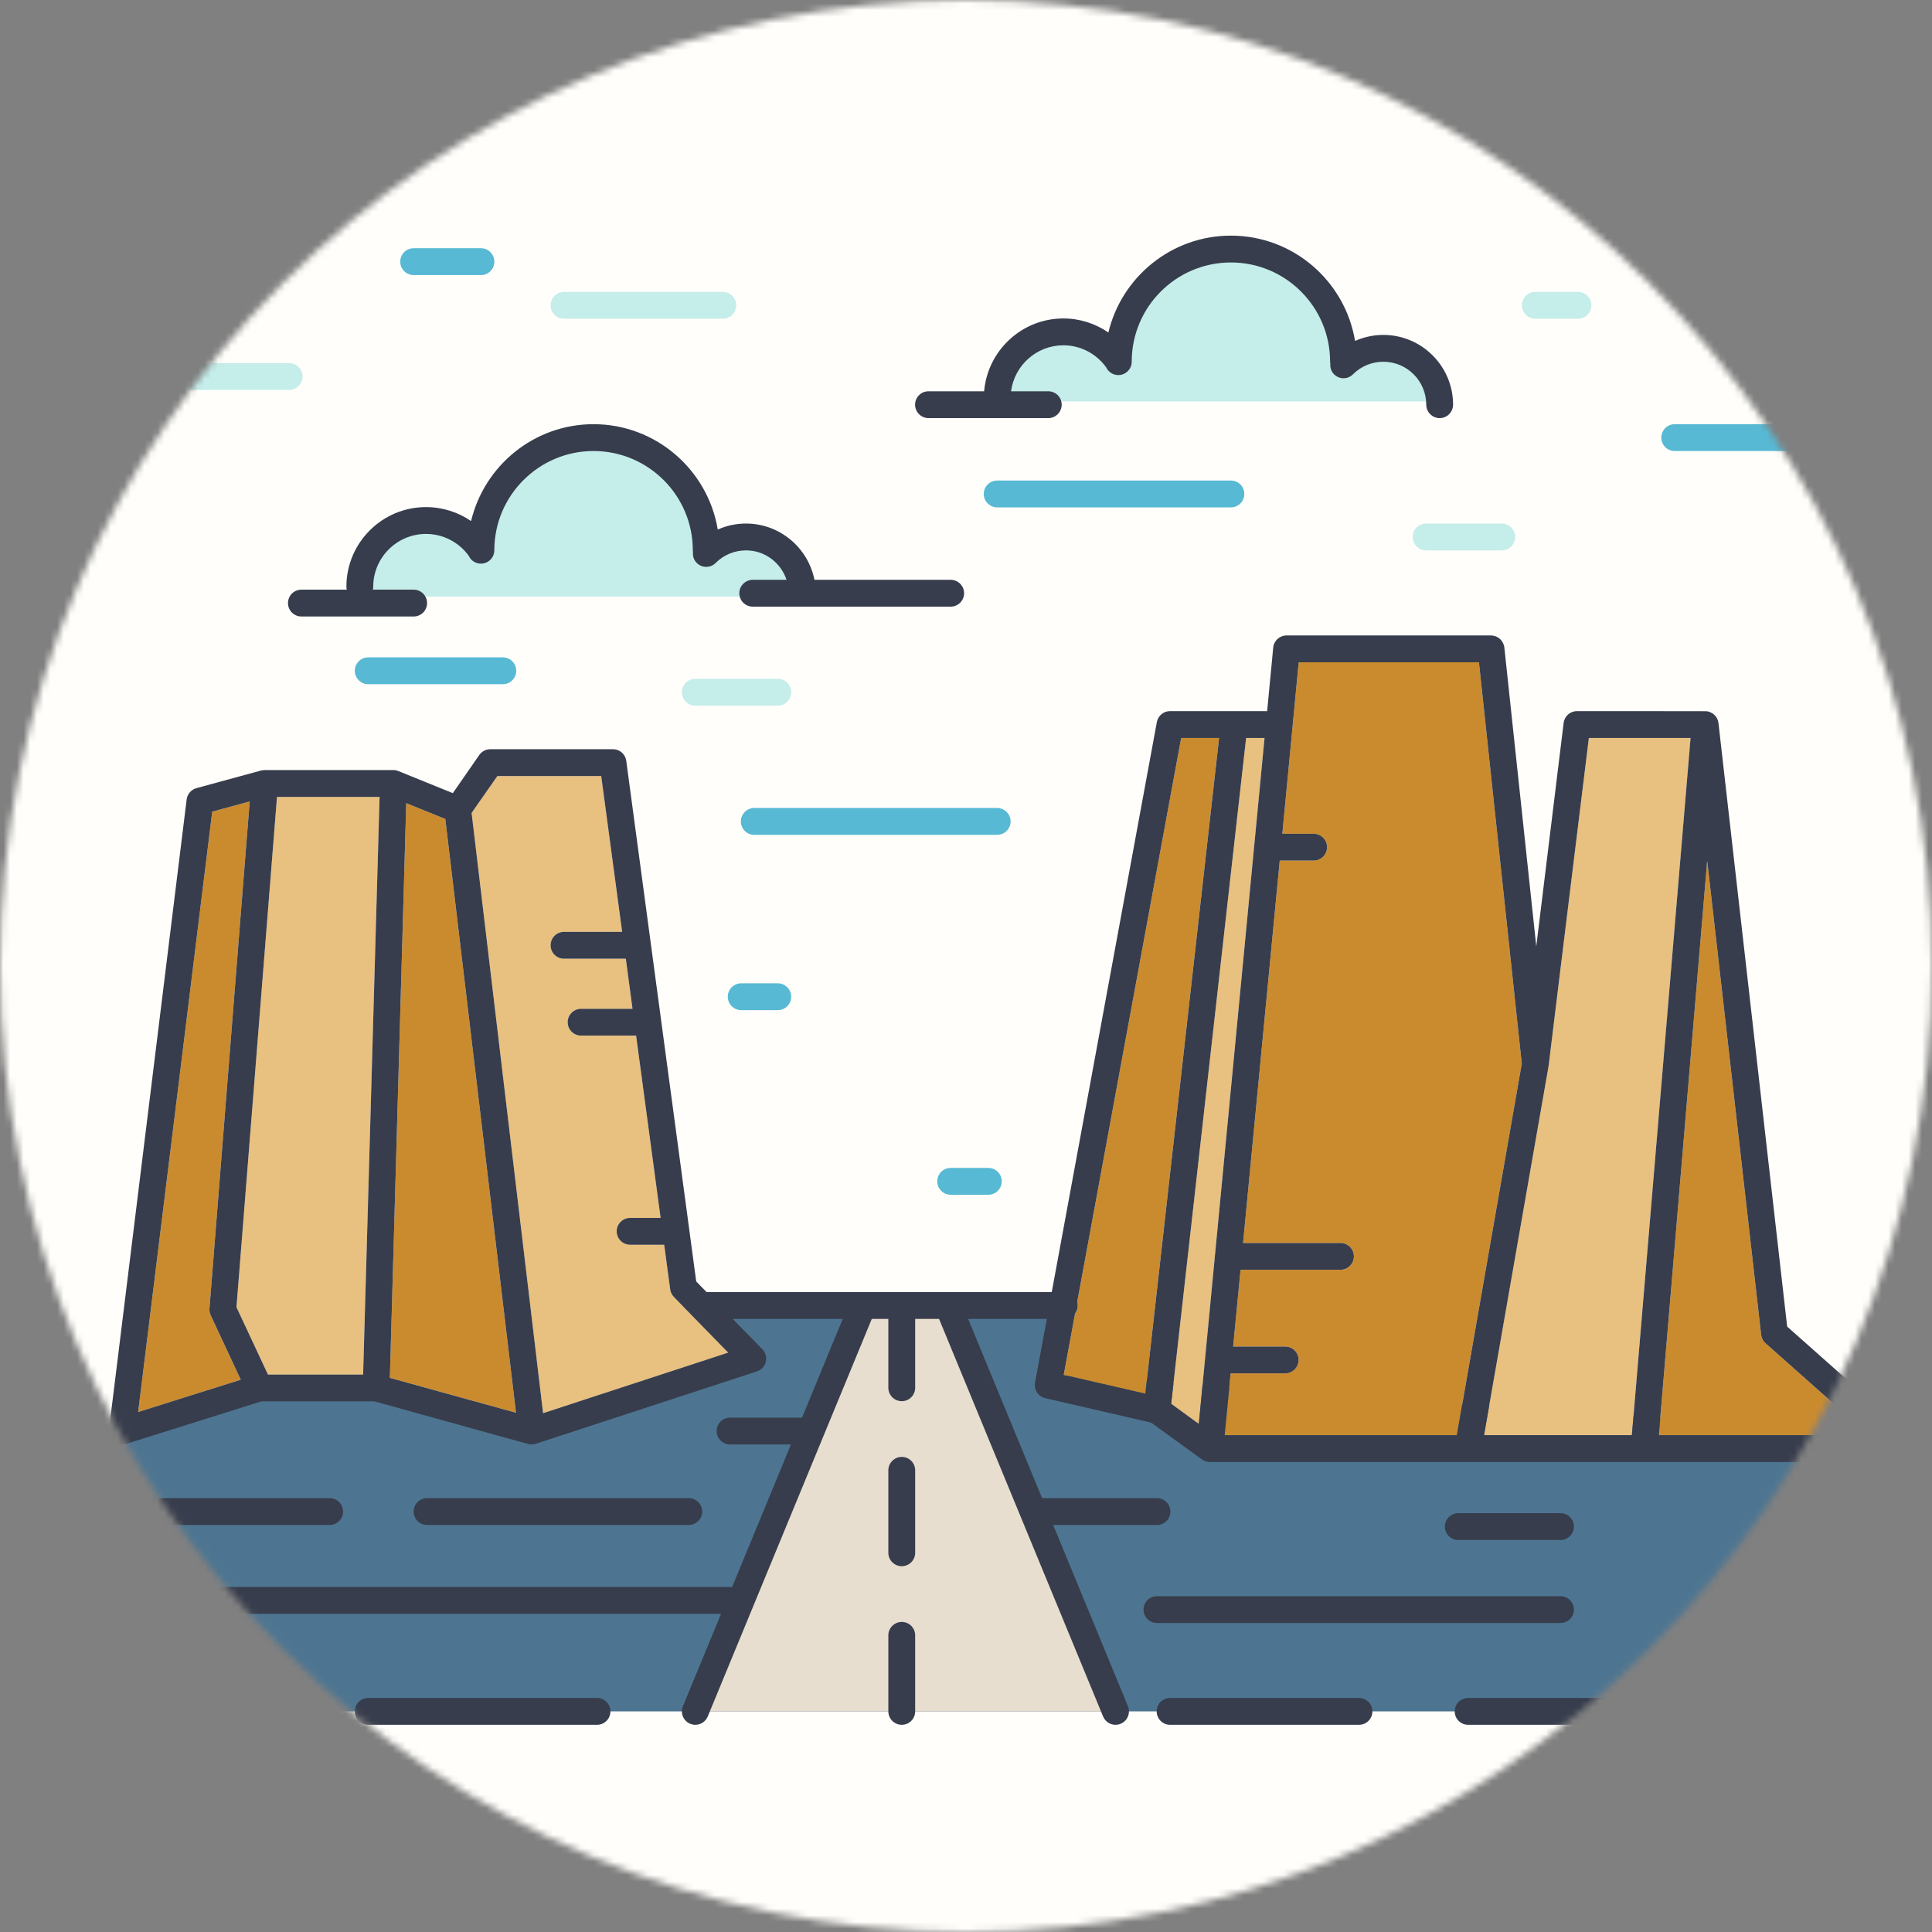 <svg width="288" height="288" viewBox="0 0 288 288" fill="none" xmlns="http://www.w3.org/2000/svg">
<rect x="0" y="0" width="288" height="288" fill="#808080" stroke="none"/>
<mask id="mask0_221:13930" style="mask-type:alpha" maskUnits="userSpaceOnUse" x="0" y="0" width="288" height="288">
<circle cx="144" cy="144" r="144" fill="#C4C4C4"/>
</mask>
<g mask="url(#mask0_221:13930)">
<path d="M2671.87 329.449H-64V-290H2671.87V329.449Z" fill="#FFFEFA"/>
<path d="M17.663 255.112H283.392V213.941L156.725 204.897L157.613 195.167H105.613L111.613 201.611L79.169 213.941L55.614 206.721L40.058 205.833L17.663 213.941V255.112Z" fill="#4D7591"/>
<path d="M103.669 255.112H166.669L141.336 195.167H128.669L103.669 255.112Z" fill="#E8DECF"/>
<path d="M149.333 59.833H214.28C214.28 59.833 211.725 47.388 200.725 53.611C200.725 53.611 198.836 38.055 184.169 36.721C169.503 35.388 166.067 54.388 166.067 54.388C166.067 54.388 161.896 48.349 155.947 49.721C149.999 51.092 149.333 59.833 149.333 59.833Z" fill="#C5EDEA"/>
<path d="M54.169 88.944H119.059C119.059 88.944 117.947 77.721 106.059 81.055C106.059 81.055 105.123 68.388 89.424 65.833C73.725 63.277 71.725 81.388 71.725 81.388C71.725 81.388 66.065 75.319 59.668 78.388C53.27 81.457 54.169 88.944 54.169 88.944Z" fill="#C5EDEA"/>
<path d="M278.623 213.94H247.276L254.489 128.312L262.529 198.965C262.583 199.459 262.809 199.912 263.183 200.232L278.623 213.94Z" fill="#CA8B2F"/>
<path d="M270.636 63.232C271.743 63.232 272.636 64.125 272.636 65.232C272.636 66.339 271.743 67.232 270.636 67.232H249.649C248.543 67.232 247.649 66.339 247.649 65.232C247.649 64.125 248.543 63.232 249.649 63.232H270.636Z" fill="#57B9D4"/>
<path d="M252.009 110.005L243.263 213.94H221.223L230.836 158.965C230.836 158.94 230.836 158.912 230.849 158.887C230.849 158.859 232.969 141.565 232.969 141.565L236.849 110.005H252.009Z" fill="#E8C080"/>
<path d="M235.223 43.512C236.329 43.512 237.223 44.405 237.223 45.512C237.223 46.619 236.329 47.512 235.223 47.512H228.863C227.769 47.512 226.863 46.619 226.863 45.512C226.863 44.405 227.769 43.512 228.863 43.512H235.223Z" fill="#C5EDEA"/>
<path d="M220.463 98.727L226.849 158.553L217.289 213.245L217.169 213.94H182.556L183.449 204.726H191.583C192.689 204.726 193.583 203.833 193.583 202.726C193.583 201.619 192.689 200.726 191.583 200.726H183.823L184.929 189.285H199.823C200.916 189.285 201.823 188.38 201.823 187.285C201.823 186.179 200.916 185.285 199.823 185.285H185.303L190.769 128.285H195.823C196.929 128.285 197.823 127.393 197.823 126.285C197.823 125.179 196.929 124.285 195.823 124.285H191.156L193.596 98.727H220.463Z" fill="#CA8B2F"/>
<path d="M223.863 78.047C224.956 78.047 225.863 78.94 225.863 80.047C225.863 81.139 224.956 82.047 223.863 82.047H212.583C211.476 82.047 210.583 81.139 210.583 80.047C210.583 78.94 211.476 78.047 212.583 78.047H223.863Z" fill="#C5EDEA"/>
<path d="M188.503 110.005L178.703 212.273L174.583 209.273L185.756 110.005H188.503Z" fill="#E8C080"/>
<path d="M183.489 71.632C184.596 71.632 185.489 72.525 185.489 73.632C185.489 74.739 184.596 75.632 183.489 75.632H148.649C147.543 75.632 146.649 74.739 146.649 73.632C146.649 72.525 147.543 71.632 148.649 71.632H183.489Z" fill="#57B9D4"/>
<path d="M181.729 110.005L170.729 207.752L158.569 204.952L160.263 195.792C160.516 195.459 160.663 195.047 160.663 194.607C160.663 194.419 160.623 194.232 160.583 194.06L176.076 110.005H181.729Z" fill="#CA8B2F"/>
<path d="M148.649 120.447C149.743 120.447 150.649 121.352 150.649 122.447C150.649 123.553 149.743 124.447 148.649 124.447H112.436C111.329 124.447 110.436 123.553 110.436 122.447C110.436 121.352 111.329 120.447 112.436 120.447H148.649Z" fill="#57B9D4"/>
<path d="M147.329 174.1C148.436 174.1 149.329 174.993 149.329 176.1C149.329 177.192 148.436 178.1 147.329 178.1H141.716C140.609 178.1 139.716 177.192 139.716 176.1C139.716 174.993 140.609 174.1 141.716 174.1H147.329Z" fill="#57B9D4"/>
<path d="M115.943 101.192C117.049 101.192 117.943 102.085 117.943 103.192C117.943 104.299 117.049 105.192 115.943 105.192H103.649C102.543 105.192 101.649 104.299 101.649 103.192C101.649 102.085 102.543 101.192 103.649 101.192H115.943Z" fill="#C5EDEA"/>
<path d="M115.943 146.579C117.049 146.579 117.943 147.487 117.943 148.579C117.943 149.685 117.049 150.579 115.943 150.579H110.489C109.383 150.579 108.489 149.685 108.489 148.579C108.489 147.487 109.383 146.579 110.489 146.579H115.943Z" fill="#57B9D4"/>
<path d="M103.076 196.019L108.543 201.632L80.956 210.66L70.303 121.192L70.769 120.512L74.143 115.685H89.623L92.743 138.912H84.076C82.969 138.912 82.076 139.805 82.076 140.912C82.076 142.019 82.969 142.912 84.076 142.912H93.289L94.289 150.38H86.623C85.516 150.38 84.623 151.285 84.623 152.38C84.623 153.487 85.516 154.38 86.623 154.38H94.823L98.476 181.553H93.929C92.823 181.553 91.929 182.447 91.929 183.553C91.929 184.645 92.823 185.553 93.929 185.553H99.009L99.903 192.205C99.956 192.632 100.156 193.019 100.449 193.327L103.063 196.019H103.076Z" fill="#E8C080"/>
<path d="M107.743 43.512C108.849 43.512 109.743 44.405 109.743 45.512C109.743 46.619 108.849 47.512 107.743 47.512H84.076C82.969 47.512 82.076 46.619 82.076 45.512C82.076 44.405 82.969 43.512 84.076 43.512H107.743Z" fill="#C5EDEA"/>
<path d="M66.383 122.085L76.916 210.592L58.116 205.393L60.556 119.727L66.383 122.085Z" fill="#CA8B2F"/>
<path d="M74.956 97.993C76.063 97.993 76.956 98.887 76.956 99.993C76.956 101.085 76.063 101.993 74.956 101.993H54.89C53.782 101.993 52.89 101.085 52.89 99.993C52.89 98.887 53.782 97.993 54.89 97.993H74.956Z" fill="#57B9D4"/>
<path d="M71.689 37.005C72.796 37.005 73.689 37.899 73.689 39.005C73.689 40.113 72.796 41.005 71.689 41.005H61.663C60.556 41.005 59.663 40.113 59.663 39.005C59.663 37.899 60.556 37.005 61.663 37.005H71.689Z" fill="#57B9D4"/>
<path d="M56.583 118.792L54.13 204.899H39.943L35.249 194.859L41.29 118.792H56.583Z" fill="#E8C080"/>
<path d="M43.09 54.125C44.196 54.125 45.09 55.019 45.09 56.125C45.09 57.232 44.196 58.125 43.09 58.125H27.89C26.782 58.125 25.89 57.232 25.89 56.125C25.89 55.019 26.782 54.125 27.89 54.125H43.09Z" fill="#C5EDEA"/>
<path d="M37.223 119.472L31.223 195.072C31.196 195.405 31.263 195.752 31.409 196.072L35.89 205.672L20.596 210.487L31.636 120.993L37.223 119.472Z" fill="#CA8B2F"/>
<path d="M80.956 210.66L70.303 121.192L70.769 120.512L74.143 115.685H89.623L92.743 138.912H84.076C82.969 138.912 82.076 139.805 82.076 140.912C82.076 142.019 82.969 142.912 84.076 142.912H93.289L94.289 150.379H86.623C85.516 150.379 84.623 151.285 84.623 152.379C84.623 153.485 85.516 154.379 86.623 154.379H94.823L98.476 181.553H93.929C92.823 181.553 91.929 182.447 91.929 183.553C91.929 184.645 92.823 185.553 93.929 185.553H99.009L99.903 192.205C99.956 192.632 100.156 193.019 100.449 193.327L103.063 196.019C103.076 196.019 108.543 201.632 108.543 201.632L80.956 210.66ZM58.117 205.393L60.556 119.727L66.383 122.085L76.916 210.592L58.117 205.393ZM54.13 204.899H39.943L35.249 194.859L41.29 118.792H56.583L54.13 204.899ZM20.596 210.485L31.636 120.993L37.223 119.472L31.223 195.072C31.196 195.405 31.263 195.752 31.409 196.072L35.89 205.672L20.596 210.485ZM160.263 195.792C160.516 195.459 160.663 195.045 160.663 194.607C160.663 194.419 160.623 194.232 160.583 194.06L176.076 110.005H181.729L170.729 207.752L158.569 204.952L160.263 195.792ZM188.503 110.005L178.703 212.273L174.583 209.273L185.756 110.005H188.503ZM190.769 128.285H195.823C196.929 128.285 197.823 127.393 197.823 126.285C197.823 125.179 196.929 124.285 195.823 124.285H191.156L193.596 98.727H220.463L226.849 158.553L217.289 213.245L217.169 213.94H182.556L183.449 204.726H191.583C192.689 204.726 193.583 203.833 193.583 202.726C193.583 201.619 192.689 200.726 191.583 200.726H183.823L184.929 189.285H199.823C200.916 189.285 201.823 188.379 201.823 187.285C201.823 186.179 200.916 185.285 199.823 185.285H185.303L190.769 128.285ZM230.836 158.965C230.836 158.94 230.836 158.912 230.849 158.887C230.849 158.859 232.969 141.565 232.969 141.565L236.849 110.005H252.009L243.263 213.94H221.223L230.836 158.965ZM254.489 128.312L262.529 198.965C262.583 199.459 262.809 199.912 263.183 200.232L278.623 213.94H247.276L254.489 128.312ZM156.996 227.326H172.463C173.569 227.326 174.463 226.432 174.463 225.326C174.463 224.22 173.569 223.326 172.463 223.326H155.343L144.316 196.607H156.049L154.289 206.113C154.103 207.167 154.769 208.179 155.809 208.419L171.609 212.072L179.169 217.553C179.503 217.792 179.903 217.94 180.343 217.94C180.356 217.94 283.903 217.94 283.903 217.94C284.729 217.94 285.476 217.432 285.769 216.645C286.063 215.872 285.849 214.993 285.223 214.447L266.409 197.752L256.169 107.78C256.143 107.539 256.076 107.327 255.969 107.113C255.849 106.872 255.703 106.712 255.556 106.565C255.529 106.539 255.516 106.512 255.489 106.5C255.329 106.365 255.156 106.259 254.956 106.179C254.929 106.167 254.889 106.152 254.863 106.139C254.703 106.072 254.529 106.032 254.356 106.019C254.316 106.019 254.276 106.019 254.236 106.019C254.183 106.005 235.076 106.005 235.076 106.005C234.063 106.005 233.209 106.765 233.089 107.765L229.009 141.072L224.249 96.512C224.129 95.5 223.276 94.727 222.249 94.727H191.783C190.756 94.727 189.889 95.512 189.796 96.539L189.623 98.352L188.889 106.019C188.809 106.019 188.743 106.005 188.663 106.005H174.409C173.449 106.005 172.623 106.699 172.449 107.645L156.783 192.607H105.329L103.783 191.019L93.356 113.419C93.223 112.419 92.383 111.685 91.383 111.685H73.089C72.436 111.685 71.823 112.005 71.449 112.539L67.503 118.232L59.383 114.94C59.143 114.845 58.93 114.792 58.69 114.792C58.636 114.792 39.436 114.792 39.436 114.792C39.249 114.805 39.076 114.819 38.916 114.859L29.29 117.485C28.503 117.699 27.93 118.365 27.823 119.179L16.249 213.072C16.169 213.752 16.436 214.419 16.956 214.859C17.316 215.167 17.769 215.326 18.236 215.326C18.436 215.326 18.636 215.285 18.836 215.232L38.969 208.899H55.809L78.703 215.245C78.889 215.299 79.063 215.312 79.223 215.312C79.489 215.312 79.689 215.285 79.876 215.22L82.196 214.459L112.836 204.432C113.489 204.22 113.996 203.685 114.156 203.005C114.316 202.338 114.129 201.632 113.649 201.138L109.223 196.607H125.623L119.556 211.326H108.823C107.729 211.326 106.823 212.22 106.823 213.326C106.823 214.419 107.729 215.326 108.823 215.326H117.903L109.129 236.592C109.023 236.579 108.929 236.565 108.823 236.565H28.836C27.73 236.565 26.836 237.459 26.836 238.565C26.836 239.672 27.73 240.565 28.836 240.565H107.489L101.796 254.352C101.383 255.365 101.863 256.538 102.889 256.965C103.143 257.06 103.396 257.113 103.649 257.113C104.436 257.113 105.183 256.645 105.503 255.872L129.956 196.607H132.423V206.872C132.423 207.979 133.329 208.872 134.423 208.872C135.529 208.872 136.423 207.979 136.423 206.872V196.607H139.983L164.436 255.872C164.756 256.645 165.503 257.113 166.289 257.113C166.543 257.113 166.809 257.06 167.049 256.965C168.076 256.538 168.556 255.365 168.143 254.352L156.996 227.326Z" fill="#373D4C"/>
<path d="M283.903 237.94H257.369C256.263 237.94 255.369 238.833 255.369 239.94C255.369 241.045 256.263 241.94 257.369 241.94H283.903C284.996 241.94 285.903 241.045 285.903 239.94C285.903 238.833 284.996 237.94 283.903 237.94Z" fill="#373D4C"/>
<path d="M263.583 253.113H218.849C217.743 253.113 216.849 254.005 216.849 255.113C216.849 256.22 217.743 257.113 218.849 257.113H263.583C264.689 257.113 265.583 256.22 265.583 255.113C265.583 254.005 264.689 253.113 263.583 253.113Z" fill="#373D4C"/>
<path d="M217.383 225.565C216.276 225.565 215.383 226.459 215.383 227.565C215.383 228.66 216.276 229.565 217.383 229.565H232.623C233.716 229.565 234.623 228.66 234.623 227.565C234.623 226.459 233.716 225.565 232.623 225.565H217.383Z" fill="#373D4C"/>
<path d="M232.623 241.94C233.716 241.94 234.623 241.045 234.623 239.94C234.623 238.833 233.716 237.94 232.623 237.94H172.463C171.356 237.94 170.463 238.833 170.463 239.94C170.463 241.045 171.356 241.94 172.463 241.94H232.623Z" fill="#373D4C"/>
<path d="M138.409 62.327H156.263C157.369 62.327 158.263 61.419 158.263 60.327C158.263 59.22 157.369 58.327 156.263 58.327H150.716C151.223 54.459 154.529 51.472 158.516 51.472C161.049 51.472 163.409 52.699 164.889 54.752C165.209 55.432 165.903 55.912 166.703 55.912C167.809 55.912 168.703 55.019 168.703 53.912C168.703 45.752 175.329 39.125 183.489 39.125C191.649 39.125 198.276 45.752 198.276 53.912C198.276 54.019 198.289 54.125 198.316 54.22C198.263 54.792 198.436 55.365 198.863 55.792C199.649 56.579 200.916 56.579 201.689 55.792C202.903 54.592 204.503 53.925 206.209 53.925C209.743 53.925 212.609 56.792 212.609 60.327C212.609 61.419 213.503 62.327 214.609 62.327C215.716 62.327 216.609 61.419 216.609 60.327C216.609 54.592 211.943 49.925 206.209 49.925C204.743 49.925 203.316 50.245 201.996 50.819C200.516 41.925 192.796 35.125 183.489 35.125C174.623 35.125 167.196 41.299 165.223 49.565C163.276 48.22 160.956 47.472 158.516 47.472C152.316 47.472 147.223 52.259 146.703 58.327H138.409C137.303 58.327 136.409 59.22 136.409 60.327C136.409 61.419 137.303 62.327 138.409 62.327Z" fill="#373D4C"/>
<path d="M202.583 253.113H174.423C173.316 253.113 172.423 254.005 172.423 255.113C172.423 256.22 173.316 257.113 174.423 257.113H202.583C203.689 257.113 204.583 256.22 204.583 255.113C204.583 254.005 203.689 253.113 202.583 253.113Z" fill="#373D4C"/>
<path d="M44.93 91.899H61.663C62.769 91.899 63.663 91.005 63.663 89.899C63.663 88.792 62.769 87.899 61.663 87.899H55.583C55.623 87.752 55.636 87.619 55.636 87.459C55.636 83.125 59.169 79.592 63.503 79.592C66.049 79.592 68.409 80.819 69.889 82.872C70.196 83.553 70.889 84.019 71.689 84.019C72.796 84.019 73.689 83.125 73.689 82.019C73.689 73.872 80.329 67.232 88.476 67.232C96.636 67.232 103.276 73.872 103.276 82.019C103.276 82.139 103.289 82.232 103.303 82.339C103.249 82.899 103.423 83.485 103.863 83.912C104.636 84.699 105.903 84.699 106.689 83.912C107.889 82.712 109.503 82.045 111.209 82.045C114.036 82.045 116.409 83.899 117.249 86.432H112.209C111.116 86.432 110.209 87.327 110.209 88.432C110.209 89.539 111.116 90.432 112.209 90.432H141.716C142.809 90.432 143.716 89.539 143.716 88.432C143.716 87.327 142.809 86.432 141.716 86.432H121.409C120.463 81.66 116.249 78.045 111.209 78.045C109.729 78.045 108.303 78.352 106.996 78.94C105.516 70.045 97.783 63.232 88.476 63.232C79.623 63.232 72.196 69.405 70.223 77.672C68.276 76.339 65.943 75.592 63.503 75.592C56.956 75.592 51.636 80.912 51.636 87.459C51.636 87.619 51.663 87.752 51.69 87.899H44.93C43.823 87.899 42.93 88.792 42.93 89.899C42.93 91.005 43.823 91.899 44.93 91.899Z" fill="#373D4C"/>
<path d="M134.423 241.78C133.329 241.78 132.423 242.672 132.423 243.78V255.113C132.423 256.22 133.329 257.113 134.423 257.113C135.529 257.113 136.423 256.22 136.423 255.113V243.78C136.423 242.672 135.529 241.78 134.423 241.78Z" fill="#373D4C"/>
<path d="M134.423 217.179C133.329 217.179 132.423 218.072 132.423 219.179V231.472C132.423 232.579 133.329 233.472 134.423 233.472C135.529 233.472 136.423 232.579 136.423 231.472V219.179C136.423 218.072 135.529 217.179 134.423 217.179Z" fill="#373D4C"/>
<path d="M102.676 227.326C103.783 227.326 104.676 226.432 104.676 225.326C104.676 224.22 103.783 223.326 102.676 223.326H63.663C62.556 223.326 61.663 224.22 61.663 225.326C61.663 226.432 62.556 227.326 63.663 227.326H102.676Z" fill="#373D4C"/>
<path d="M88.996 253.113H54.89C53.783 253.113 52.89 254.005 52.89 255.113C52.89 256.22 53.783 257.113 54.89 257.113H88.996C90.103 257.113 90.996 256.22 90.996 255.113C90.996 254.005 90.103 253.113 88.996 253.113Z" fill="#373D4C"/>
<path d="M51.143 225.326C51.143 224.22 50.249 223.326 49.143 223.326H18.236C17.13 223.326 16.236 224.22 16.236 225.326C16.236 226.432 17.13 227.326 18.236 227.326H49.143C50.249 227.326 51.143 226.432 51.143 225.326Z" fill="#373D4C"/>
<path d="M34.903 253.113H23.476C22.37 253.113 21.476 254.005 21.476 255.113C21.476 256.22 22.37 257.113 23.476 257.113H34.903C36.01 257.113 36.903 256.22 36.903 255.113C36.903 254.005 36.01 253.113 34.903 253.113Z" fill="#373D4C"/>
</g>
</svg>
